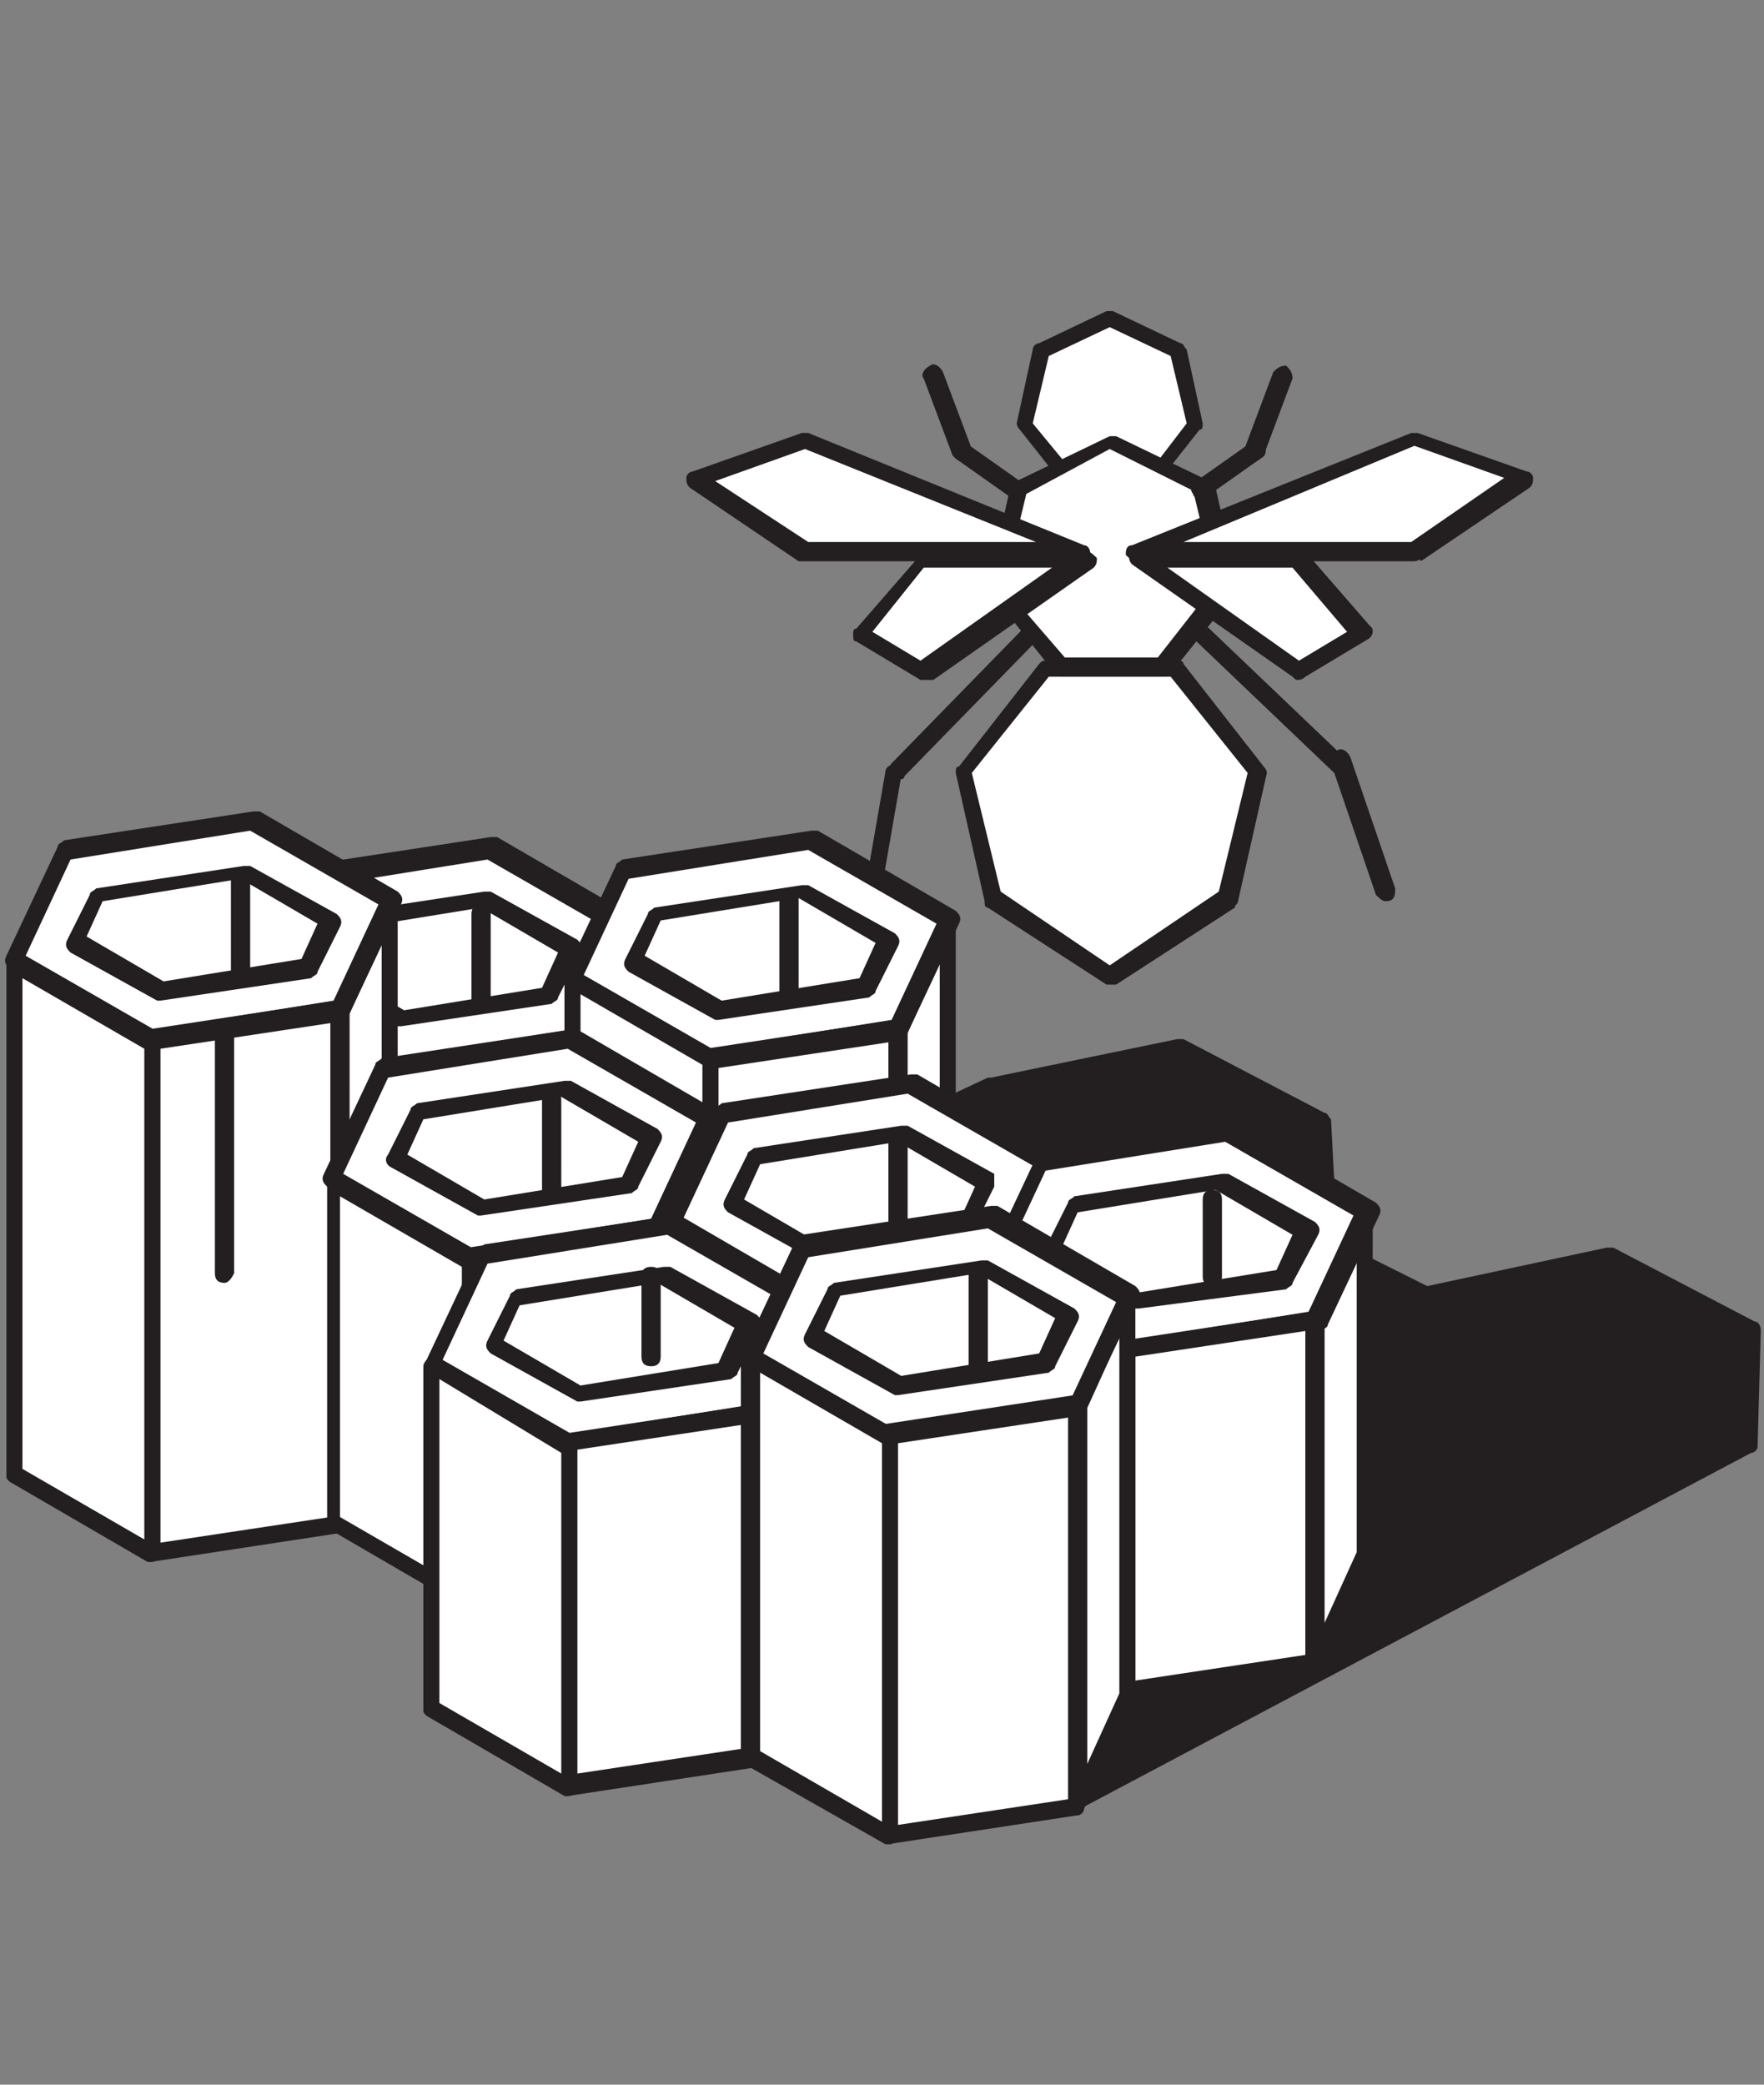 <?xml version="1.0" encoding="utf-8"?>
<!-- Generator: Adobe Illustrator 18.1.1, SVG Export Plug-In . SVG Version: 6.00 Build 0)  -->
<!DOCTYPE svg PUBLIC "-//W3C//DTD SVG 1.1//EN" "http://www.w3.org/Graphics/SVG/1.1/DTD/svg11.dtd">
<svg version="1.1" id="Layer_1" xmlns="http://www.w3.org/2000/svg" xmlns:xlink="http://www.w3.org/1999/xlink" x="0px" y="0px"
	 viewBox="0 0 55 65" enable-background="new 0 0 55 65" xml:space="preserve">
<rect x="0" y="0" width="55" height="65" fill="#808080" stroke="none"/>
<g>
	<g>
		<g>
			<g>
				<polygon fill="#FFFFFF" points="33.5,15.2 32,13.3 32.5,11 34.7,9.9 36.8,11 37.4,13.3 35.9,15.2 				"/>
			</g>
			<g>
				<path fill="#231F20" d="M35.9,15.4h-2.4c-0.1,0-0.2,0-0.2-0.1l-1.5-1.9c-0.1-0.1-0.1-0.2-0.1-0.2l0.5-2.3c0-0.1,0.1-0.2,0.2-0.2
					l2.1-1c0.1,0,0.2,0,0.2,0l2.1,1c0.1,0,0.1,0.1,0.2,0.2l0.5,2.3c0,0.1,0,0.2-0.1,0.2l-1.5,1.9C36,15.4,36,15.4,35.9,15.4z
					 M33.6,14.9h2.1l1.3-1.7l-0.5-2.1l-1.9-0.9l-1.9,0.9l-0.5,2.1L33.6,14.9z"/>
			</g>
		</g>
		<g>
			<g>
				<polygon fill="#FFFFFF" points="36.7,20.8 39.3,24 38.3,28 34.7,30.4 31,28 30.1,24 32.6,20.8 				"/>
			</g>
			<g>
				<path fill="#231F20" d="M34.7,30.7c-0.1,0-0.1,0-0.2,0l-3.7-2.4c-0.1,0-0.1-0.1-0.1-0.2l-0.9-4c0-0.1,0-0.2,0.1-0.2l2.5-3.2
					c0.1-0.1,0.1-0.1,0.2-0.1h4.1c0.1,0,0.2,0,0.2,0.1l2.5,3.2c0.1,0.1,0.1,0.2,0.1,0.2l-0.9,4c0,0.1-0.1,0.1-0.1,0.2l-3.7,2.4
					C34.8,30.7,34.7,30.7,34.7,30.7z M31.2,27.8l3.4,2.3l3.4-2.3l0.9-3.7l-2.4-3h-3.8l-2.4,3L31.2,27.8z"/>
			</g>
		</g>
		<g>
			<g>
				<polygon fill="#FFFFFF" points="33.1,20.8 31.1,18.3 31.8,15.2 34.7,13.8 37.6,15.2 38.3,18.3 36.3,20.8 				"/>
			</g>
			<g>
				<path fill="#231F20" d="M36.3,21.1h-3.2c-0.1,0-0.2,0-0.2-0.1l-2-2.5c-0.1-0.1-0.1-0.2-0.1-0.2l0.7-3.1c0-0.1,0.1-0.2,0.2-0.2
					l2.9-1.4c0.1,0,0.2,0,0.2,0l2.9,1.4c0.1,0,0.1,0.1,0.2,0.2l0.7,3.1c0,0.1,0,0.2-0.1,0.2l-2,2.5C36.4,21.1,36.4,21.1,36.3,21.1z
					 M33.2,20.5h2.9l1.8-2.3l-0.7-2.9l-2.6-1.3L32,15.4l-0.7,2.9L33.2,20.5z"/>
			</g>
		</g>
		<g>
			<g>
				<polygon fill="#FFFFFF" points="33.8,17.2 25.1,17.2 21.7,14.9 25.1,13.7 				"/>
			</g>
			<g>
				<path fill="#231F20" d="M33.8,17.5C33.8,17.5,33.8,17.5,33.8,17.5h-8.7c-0.1,0-0.1,0-0.2,0l-3.4-2.3c-0.1-0.1-0.1-0.2-0.1-0.3
					c0-0.1,0.1-0.2,0.2-0.2l3.4-1.2c0.1,0,0.1,0,0.2,0l8.6,3.5c0.1,0,0.2,0.1,0.2,0.3C34,17.3,33.9,17.5,33.8,17.5z M25.2,16.9h7.1
					L25.1,14l-2.8,1L25.2,16.9z"/>
			</g>
		</g>
		<g>
			<g>
				<polygon fill="#FFFFFF" points="35.5,17.2 44.1,17.2 47.6,14.9 44.1,13.7 				"/>
			</g>
			<g>
				<path fill="#231F20" d="M44.1,17.5h-8.7c-0.1,0-0.2-0.1-0.3-0.2c0-0.1,0-0.3,0.2-0.3l8.7-3.5c0.1,0,0.1,0,0.2,0l3.4,1.2
					c0.1,0,0.2,0.1,0.2,0.2c0,0.1,0,0.2-0.1,0.3l-3.4,2.3C44.3,17.4,44.2,17.5,44.1,17.5z M36.9,16.9h7.1l2.9-2l-2.8-1L36.9,16.9z"
					/>
			</g>
		</g>
		<g>
			<g>
				<polygon fill="#FFFFFF" points="33.8,17.4 28.8,17.4 26.8,19.7 28.8,21 				"/>
			</g>
			<g>
				<path fill="#231F20" d="M28.8,21.2c-0.1,0-0.1,0-0.1,0l-2-1.2c-0.1,0-0.1-0.1-0.1-0.2c0-0.1,0-0.2,0.1-0.2l2-2.3
					c0.1-0.1,0.1-0.1,0.2-0.1h5c0.1,0,0.2,0.1,0.3,0.2c0,0.1,0,0.2-0.1,0.3l-5,3.5C28.9,21.2,28.8,21.2,28.8,21.2z M27.2,19.7
					l1.5,0.9l4.1-2.9h-4L27.2,19.7z"/>
			</g>
		</g>
		<g>
			<g>
				<polygon fill="#FFFFFF" points="35.5,17.4 40.5,17.4 42.4,19.7 40.5,21 				"/>
			</g>
			<g>
				<path fill="#231F20" d="M40.5,21.2c-0.1,0-0.1,0-0.2-0.1l-5-3.5c-0.1-0.1-0.1-0.2-0.1-0.3c0-0.1,0.1-0.2,0.3-0.2h5
					c0.1,0,0.2,0,0.2,0.1l2,2.3c0.1,0.1,0.1,0.1,0.1,0.2c0,0.1-0.1,0.2-0.1,0.2l-2,1.2C40.6,21.2,40.5,21.2,40.5,21.2z M36.4,17.7
					l4.1,2.9l1.5-0.9l-1.7-2H36.4z"/>
			</g>
		</g>
		<g>
			<g>
				<path fill="#231F20" d="M28,24.3c-0.1,0-0.1,0-0.2-0.1c-0.1-0.1-0.1-0.3,0-0.4l4.1-4.2c0.1-0.1,0.3-0.1,0.4,0
					c0.1,0.1,0.1,0.3,0,0.4l-4.1,4.2C28.2,24.3,28.1,24.3,28,24.3z"/>
			</g>
		</g>
		<g>
			<g>
				<path fill="#231F20" d="M27.1,29C27.1,29,27,29,27.1,29c-0.2,0-0.3-0.2-0.3-0.3l0.8-4.6c0-0.2,0.2-0.3,0.3-0.2
					c0.2,0,0.3,0.2,0.2,0.3l-0.8,4.6C27.3,28.9,27.2,29,27.1,29z"/>
			</g>
		</g>
		<g>
			<g>
				<path fill="#231F20" d="M41.8,24.2c-0.1,0-0.1,0-0.2-0.1l-4.4-4.2c-0.1-0.1-0.1-0.3,0-0.4c0.1-0.1,0.3-0.1,0.4,0l4.4,4.2
					c0.1,0.1,0.1,0.3,0,0.4C41.9,24.1,41.9,24.2,41.8,24.2z"/>
			</g>
		</g>
		<g>
			<g>
				<path fill="#231F20" d="M43.2,28.1c-0.1,0-0.2-0.1-0.3-0.2l-1.4-4.1c-0.1-0.1,0-0.3,0.2-0.4c0.1-0.1,0.3,0,0.4,0.2l1.4,4.1
					C43.5,27.9,43.5,28.1,43.2,28.1C43.3,28.1,43.3,28.1,43.2,28.1z"/>
			</g>
		</g>
		<g>
			<g>
				<path fill="#231F20" d="M31.7,15.5c-0.1,0-0.1,0-0.2,0l-1.7-1.2c-0.1-0.1-0.2-0.3-0.1-0.4c0.1-0.1,0.3-0.2,0.4-0.1l1.7,1.2
					c0.1,0.1,0.2,0.3,0.1,0.4C31.9,15.5,31.8,15.5,31.7,15.5z"/>
			</g>
		</g>
		<g>
			<g>
				<path fill="#231F20" d="M30,14.4c-0.1,0-0.2-0.1-0.3-0.2l-0.9-2.4c-0.1-0.1,0-0.3,0.2-0.4c0.1-0.1,0.3,0,0.4,0.2l0.9,2.4
					c0.1,0.1,0,0.3-0.2,0.4C30.1,14.4,30,14.4,30,14.4z"/>
			</g>
		</g>
		<g>
			<g>
				<path fill="#231F20" d="M37.4,15.5c-0.1,0-0.2,0-0.2-0.1c-0.1-0.1-0.1-0.3,0.1-0.4l1.7-1.2c0.1-0.1,0.3-0.1,0.4,0.1
					c0.1,0.1,0.1,0.3-0.1,0.4l-1.7,1.2C37.5,15.5,37.5,15.5,37.4,15.5z"/>
			</g>
		</g>
		<g>
			<g>
				<path fill="#231F20" d="M39.1,14.4c0,0-0.1,0-0.1,0c-0.1-0.1-0.2-0.2-0.2-0.4l0.9-2.4c0.1-0.1,0.2-0.2,0.4-0.2
					c0.1,0.1,0.2,0.2,0.2,0.4l-0.9,2.4C39.3,14.3,39.2,14.4,39.1,14.4z"/>
			</g>
		</g>
	</g>
	<g>
		<g>
			<polyline fill="#231F20" points="16.1,40.8 31,33.8 31,33.8 36.8,32.6 41.2,34.9 41.4,38.9 44.4,40.5 50.2,39.3 54.6,41.6 
				54.5,45.2 33.1,56.3 			"/>
		</g>
		<g>
			<path fill="#231F20" d="M33.1,56.6c-0.1,0-0.2-0.1-0.2-0.2c-0.1-0.1,0-0.3,0.1-0.4l21.2-11l0.1-3.3l-4.2-2.2l-5.6,1.2
				c-0.1,0-0.1,0-0.2,0l-3-1.6c-0.1,0-0.1-0.1-0.2-0.2L41,35.1l-4.2-2.2l-5.7,1.2l-14.9,7c-0.1,0.1-0.3,0-0.4-0.1
				c-0.1-0.1,0-0.3,0.1-0.4l14.9-7c0,0,0,0,0.1,0l5.8-1.2c0.1,0,0.1,0,0.2,0l4.4,2.3c0.1,0,0.1,0.1,0.2,0.2l0.2,3.8l2.8,1.4l5.6-1.2
				c0.1,0,0.1,0,0.2,0l4.4,2.3c0.1,0,0.2,0.1,0.2,0.3l-0.1,3.6c0,0.1-0.1,0.2-0.2,0.2L33.3,56.6C33.2,56.6,33.2,56.6,33.1,56.6z"/>
		</g>
	</g>
	<g>
		<g enable-background="new    ">
			<g>
				<g>
					<g>
						<polygon fill="#FFFFFF" points="19.6,29 19.6,39.7 18,43.1 18.1,32.4 						"/>
					</g>
					<g>
						<path fill="#231F20" d="M18,43.4C18,43.4,18,43.4,18,43.4c-0.2,0-0.3-0.1-0.3-0.3l0-10.7c0,0,0-0.1,0-0.1l1.6-3.4
							c0.1-0.1,0.2-0.2,0.3-0.2c0.1,0,0.2,0.1,0.2,0.3l0,10.7c0,0,0,0.1,0,0.1l-1.6,3.4C18.2,43.3,18.1,43.4,18,43.4z M18.3,32.4
							l0,9.3l1-2.2l0-9.3L18.3,32.4z"/>
					</g>
				</g>
			</g>
			<g>
				<g>
					<g>
						<polygon fill="#FFFFFF" points="19.6,29 18.1,32.4 12.2,33.3 7.9,30.8 9.4,27.4 15.3,26.5 						"/>
					</g>
					<g>
						<path fill="#231F20" d="M12.2,33.6c0,0-0.1,0-0.1,0L7.7,31c-0.1-0.1-0.2-0.2-0.1-0.4l1.6-3.4c0-0.1,0.1-0.1,0.2-0.2l5.9-0.9
							c0.1,0,0.1,0,0.2,0l4.3,2.5c0.1,0.1,0.2,0.2,0.1,0.4l-1.6,3.4c0,0.1-0.1,0.1-0.2,0.2L12.2,33.6C12.2,33.6,12.2,33.6,12.2,33.6
							z M8.2,30.7l4,2.3l5.6-0.9l1.4-3l-4-2.3l-5.6,0.9L8.2,30.7z"/>
					</g>
				</g>
				<g>
					<g>
						<polygon fill="#FFFFFF" points="9.8,30.2 10.5,28.8 15,28 17.7,29.6 17,31 12.5,31.7 						"/>
					</g>
					<g>
						<path fill="#231F20" d="M12.5,32c0,0-0.1,0-0.1,0l-2.7-1.5c-0.1-0.1-0.2-0.2-0.1-0.4l0.7-1.4c0-0.1,0.1-0.1,0.2-0.2l4.6-0.7
							c0.1,0,0.1,0,0.2,0l2.7,1.5c0.1,0.1,0.2,0.2,0.1,0.4l-0.7,1.4c0,0.1-0.1,0.1-0.2,0.2L12.5,32C12.5,32,12.5,32,12.5,32z
							 M10.2,30.1l2.4,1.4l4.3-0.7l0.5-1.1L15,28.3L10.7,29L10.2,30.1z"/>
					</g>
				</g>
			</g>
			<g>
				<g>
					<g>
						<polygon fill="#FFFFFF" points="18.1,32.4 18,43.1 12.2,44 12.2,33.3 						"/>
					</g>
					<g>
						<path fill="#231F20" d="M12.2,44.3c-0.1,0-0.1,0-0.2-0.1c-0.1-0.1-0.1-0.1-0.1-0.2l0-10.7c0-0.1,0.1-0.3,0.2-0.3l5.9-0.9
							c0.1,0,0.2,0,0.2,0.1s0.1,0.1,0.1,0.2l0,10.7c0,0.1-0.1,0.3-0.2,0.3L12.2,44.3C12.2,44.3,12.2,44.3,12.2,44.3z M12.5,33.5
							l0,10.1l5.3-0.8l0-10.1L12.5,33.5z"/>
					</g>
				</g>
			</g>
			<g>
				<g>
					<g>
						<polygon fill="#FFFFFF" points="12.2,33.3 12.2,44 7.9,41.5 7.9,30.8 						"/>
					</g>
					<g>
						<path fill="#231F20" d="M12.2,44.3c0,0-0.1,0-0.1,0l-4.3-2.5c-0.1-0.1-0.1-0.1-0.1-0.2l0-10.7c0-0.1,0.1-0.2,0.1-0.2
							c0.1-0.1,0.2,0,0.3,0l4.3,2.5c0.1,0.1,0.1,0.1,0.1,0.2l0,10.7c0,0.1-0.1,0.2-0.1,0.2C12.3,44.3,12.2,44.3,12.2,44.3z
							 M8.1,41.3l3.8,2.2l0-10l-3.8-2.2L8.1,41.3z"/>
					</g>
				</g>
			</g>
		</g>
	</g>
	<g>
		<g enable-background="new    ">
			<g>
				<g>
					<g>
						<polygon fill="#FFFFFF" points="12.2,28.1 12.2,44.1 10.6,47.5 10.6,31.5 						"/>
					</g>
					<g>
						<path fill="#231F20" d="M10.6,47.8C10.6,47.8,10.6,47.8,10.6,47.8c-0.2,0-0.3-0.1-0.3-0.3l0-16c0,0,0-0.1,0-0.1l1.6-3.4
							c0.1-0.1,0.2-0.2,0.3-0.2c0.1,0,0.2,0.1,0.2,0.3l0,16c0,0,0,0.1,0,0.1l-1.6,3.4C10.8,47.7,10.7,47.8,10.6,47.8z M10.9,31.6
							l0,14.6l1-2.2l0-14.6L10.9,31.6z"/>
					</g>
				</g>
			</g>
			<g>
				<g>
					<g>
						<polygon fill="#FFFFFF" points="12.2,28.1 10.6,31.5 4.7,32.4 0.4,29.9 2,26.5 7.9,25.6 						"/>
					</g>
					<g>
						<path fill="#231F20" d="M4.7,32.7c0,0-0.1,0-0.1,0l-4.3-2.5c-0.1-0.1-0.2-0.2-0.1-0.4l1.6-3.4c0-0.1,0.1-0.1,0.2-0.2l5.9-0.9
							c0.1,0,0.1,0,0.2,0l4.3,2.5c0.1,0.1,0.2,0.2,0.1,0.4l-1.6,3.4c0,0.1-0.1,0.1-0.2,0.2L4.7,32.7C4.8,32.7,4.8,32.7,4.7,32.7z
							 M0.8,29.8l4,2.3l5.6-0.9l1.4-3l-4-2.3l-5.6,0.9L0.8,29.8z"/>
					</g>
				</g>
				<g>
					<g>
						<polygon fill="#FFFFFF" points="2.4,29.3 3,27.9 7.6,27.2 10.2,28.7 9.6,30.2 5,30.9 						"/>
					</g>
					<g>
						<path fill="#231F20" d="M5,31.2c0,0-0.1,0-0.1,0l-2.7-1.5c-0.1-0.1-0.2-0.2-0.1-0.4l0.7-1.4c0-0.1,0.1-0.1,0.2-0.2l4.6-0.7
							c0.1,0,0.1,0,0.2,0l2.7,1.5c0.1,0.1,0.2,0.2,0.1,0.4l-0.7,1.4c0,0.1-0.1,0.1-0.2,0.2L5,31.2C5.1,31.2,5.1,31.2,5,31.2z
							 M2.7,29.2l2.4,1.4l4.3-0.7l0.5-1.1l-2.4-1.4l-4.3,0.7L2.7,29.2z"/>
					</g>
				</g>
			</g>
			<g>
				<g>
					<g>
						<polygon fill="#FFFFFF" points="10.6,31.5 10.6,47.5 4.7,48.4 4.7,32.4 						"/>
					</g>
					<g>
						<path fill="#231F20" d="M4.7,48.7c-0.1,0-0.1,0-0.2-0.1c-0.1-0.1-0.1-0.1-0.1-0.2l0-16c0-0.1,0.1-0.3,0.2-0.3l5.9-0.9
							c0.1,0,0.2,0,0.2,0.1c0.1,0.1,0.1,0.1,0.1,0.2l0,16c0,0.1-0.1,0.3-0.2,0.3L4.7,48.7C4.8,48.7,4.7,48.7,4.7,48.7z M5,32.7
							l0,15.4l5.3-0.8l0-15.4L5,32.7z"/>
					</g>
				</g>
			</g>
			<g>
				<g>
					<g>
						<polygon fill="#FFFFFF" points="4.7,32.4 4.7,48.4 0.4,45.9 0.4,29.9 						"/>
					</g>
					<g>
						<path fill="#231F20" d="M4.7,48.7c0,0-0.1,0-0.1,0l-4.3-2.5c-0.1-0.1-0.1-0.1-0.1-0.2l0-16c0-0.1,0.1-0.2,0.1-0.2
							c0.1,0,0.2,0,0.3,0l4.3,2.5C5,32.2,5,32.3,5,32.4l0,16c0,0.1-0.1,0.2-0.1,0.2C4.8,48.7,4.8,48.7,4.7,48.7z M0.7,45.8l3.8,2.2
							l0-15.3l-3.8-2.2L0.7,45.8z"/>
					</g>
				</g>
			</g>
		</g>
	</g>
	<g>
		<g enable-background="new    ">
			<g>
				<g>
					<g>
						<polygon fill="#FFFFFF" points="29.6,28.7 29.5,41.2 28,44.6 28,32.1 						"/>
					</g>
					<g>
						<path fill="#231F20" d="M28,44.9C28,44.9,27.9,44.9,28,44.9c-0.2,0-0.3-0.1-0.3-0.3l0-12.5c0,0,0-0.1,0-0.1l1.6-3.4
							c0.1-0.1,0.2-0.2,0.3-0.2c0.1,0,0.2,0.1,0.2,0.3l0,12.5c0,0,0,0.1,0,0.1l-1.6,3.4C28.2,44.8,28.1,44.9,28,44.9z M28.3,32.2
							l0,11.1l1-2.2l0-11.1L28.3,32.2z"/>
					</g>
				</g>
			</g>
			<g>
				<g>
					<g>
						<polygon fill="#FFFFFF" points="29.6,28.7 28,32.1 22.1,33 17.8,30.6 19.4,27.2 25.3,26.2 						"/>
					</g>
					<g>
						<path fill="#231F20" d="M22.1,33.3c0,0-0.1,0-0.1,0l-4.3-2.5c-0.1-0.1-0.2-0.2-0.1-0.4l1.6-3.4c0-0.1,0.1-0.1,0.2-0.2l5.9-0.9
							c0.1,0,0.1,0,0.2,0l4.3,2.5c0.1,0.1,0.2,0.2,0.1,0.4l-1.6,3.4c0,0.1-0.1,0.1-0.2,0.2L22.1,33.3C22.2,33.3,22.2,33.3,22.1,33.3
							z M18.2,30.4l4,2.3l5.6-0.9l1.4-3l-4-2.3l-5.6,0.9L18.2,30.4z"/>
					</g>
				</g>
				<g>
					<g>
						<polygon fill="#FFFFFF" points="19.8,29.9 20.4,28.5 25,27.8 27.6,29.3 27,30.8 22.4,31.5 						"/>
					</g>
					<g>
						<path fill="#231F20" d="M22.4,31.8c0,0-0.1,0-0.1,0l-2.7-1.5c-0.1-0.1-0.2-0.2-0.1-0.4l0.7-1.4c0-0.1,0.1-0.1,0.2-0.2l4.6-0.7
							c0.1,0,0.1,0,0.2,0l2.7,1.5c0.1,0.1,0.2,0.2,0.1,0.4l-0.7,1.4c0,0.1-0.1,0.1-0.2,0.2L22.4,31.8C22.5,31.8,22.4,31.8,22.4,31.8
							z M20.1,29.8l2.4,1.4l4.3-0.7l0.5-1.1l-2.4-1.4l-4.3,0.7L20.1,29.8z"/>
					</g>
				</g>
			</g>
			<g>
				<g>
					<g>
						<polygon fill="#FFFFFF" points="28,32.1 28,44.6 22.1,45.5 22.1,33 						"/>
					</g>
					<g>
						<path fill="#231F20" d="M22.1,45.8c-0.1,0-0.1,0-0.2-0.1c-0.1-0.1-0.1-0.1-0.1-0.2l0-12.5c0-0.1,0.1-0.3,0.2-0.3l5.9-0.9
							c0.1,0,0.2,0,0.2,0.1c0.1,0.1,0.1,0.1,0.1,0.2l0,12.5c0,0.1-0.1,0.3-0.2,0.3L22.1,45.8C22.2,45.8,22.1,45.8,22.1,45.8z
							 M22.4,33.3l0,11.9l5.3-0.8l0-11.9L22.4,33.3z"/>
					</g>
				</g>
			</g>
			<g>
				<g>
					<g>
						<polygon fill="#FFFFFF" points="22.1,33 22.1,45.5 17.8,43 17.8,30.6 						"/>
					</g>
					<g>
						<path fill="#231F20" d="M22.1,45.8c0,0-0.1,0-0.1,0l-4.3-2.5c-0.1-0.1-0.1-0.1-0.1-0.2l0-12.5c0-0.1,0.1-0.2,0.1-0.2
							c0.1,0,0.2,0,0.3,0l4.3,2.5c0.1,0.1,0.1,0.1,0.1,0.2l0,12.5c0,0.1-0.1,0.2-0.1,0.2C22.2,45.8,22.2,45.8,22.1,45.8z M18.1,42.8
							l3.8,2.2l0-11.8L18.1,31L18.1,42.8z"/>
					</g>
				</g>
			</g>
		</g>
	</g>
	<g>
		<g enable-background="new    ">
			<g>
				<g>
					<g>
						<polygon fill="#FFFFFF" points="22.1,34.9 22.1,45.6 20.5,49 20.6,38.3 						"/>
					</g>
					<g>
						<path fill="#231F20" d="M20.5,49.3C20.5,49.3,20.5,49.3,20.5,49.3c-0.2,0-0.3-0.1-0.3-0.3l0-10.7c0,0,0-0.1,0-0.1l1.6-3.4
							c0.1-0.1,0.2-0.2,0.3-0.2c0.1,0,0.2,0.1,0.2,0.3l0,10.7c0,0,0,0.1,0,0.1l-1.6,3.4C20.8,49.2,20.7,49.3,20.5,49.3z M20.8,38.4
							l0,9.3l1-2.2l0-9.3L20.8,38.4z"/>
					</g>
				</g>
			</g>
			<g>
				<g>
					<g>
						<polygon fill="#FFFFFF" points="22.1,34.9 20.6,38.3 14.7,39.2 10.4,36.7 11.9,33.3 17.8,32.4 						"/>
					</g>
					<g>
						<path fill="#231F20" d="M14.7,39.5c0,0-0.1,0-0.1,0L10.2,37c-0.1-0.1-0.2-0.2-0.1-0.4l1.6-3.4c0-0.1,0.1-0.1,0.2-0.2l5.9-0.9
							c0.1,0,0.1,0,0.2,0l4.3,2.5c0.1,0.1,0.2,0.2,0.1,0.4l-1.6,3.4c0,0.1-0.1,0.1-0.2,0.2L14.7,39.5C14.7,39.5,14.7,39.5,14.7,39.5
							z M10.7,36.6l4,2.3l5.6-0.9l1.4-3l-4-2.3l-5.6,0.9L10.7,36.6z"/>
					</g>
				</g>
				<g>
					<g>
						<polygon fill="#FFFFFF" points="12.3,36.1 13,34.7 17.5,34 20.2,35.5 19.5,37 15,37.7 						"/>
					</g>
					<g>
						<path fill="#231F20" d="M15,37.9c0,0-0.1,0-0.1,0l-2.7-1.5C12,36.3,12,36.1,12.1,36l0.7-1.4c0-0.1,0.1-0.1,0.2-0.2l4.6-0.7
							c0.1,0,0.1,0,0.2,0l2.7,1.5c0.1,0.1,0.2,0.2,0.1,0.4l-0.7,1.4c0,0.1-0.1,0.1-0.2,0.2L15,37.9C15,37.9,15,37.9,15,37.9z
							 M12.7,36l2.4,1.4l4.3-0.7l0.5-1.1l-2.4-1.4l-4.3,0.7L12.7,36z"/>
					</g>
				</g>
			</g>
			<g>
				<g>
					<g>
						<polygon fill="#FFFFFF" points="20.6,38.3 20.5,49 14.7,49.9 14.7,39.2 						"/>
					</g>
					<g>
						<path fill="#231F20" d="M14.7,50.2c-0.1,0-0.1,0-0.2-0.1c-0.1-0.1-0.1-0.1-0.1-0.2l0-10.7c0-0.1,0.1-0.3,0.2-0.3l5.9-0.9
							c0.1,0,0.2,0,0.2,0.1s0.1,0.1,0.1,0.2l0,10.7c0,0.1-0.1,0.3-0.2,0.3L14.7,50.2C14.7,50.2,14.7,50.2,14.7,50.2z M15,39.5
							l0,10.1l5.3-0.8l0-10.1L15,39.5z"/>
					</g>
				</g>
			</g>
			<g>
				<g>
					<g>
						<polygon fill="#FFFFFF" points="14.7,39.2 14.7,49.9 10.4,47.4 10.4,36.7 						"/>
					</g>
					<g>
						<path fill="#231F20" d="M14.7,50.2c0,0-0.1,0-0.1,0l-4.3-2.5c-0.1-0.1-0.1-0.1-0.1-0.2l0-10.7c0-0.1,0.1-0.2,0.1-0.2
							c0.1-0.1,0.2,0,0.3,0l4.3,2.5c0.1,0.1,0.1,0.1,0.1,0.2l0,10.7c0,0.1-0.1,0.2-0.1,0.2C14.8,50.2,14.7,50.2,14.7,50.2z
							 M10.6,47.3l3.8,2.2l0-10l-3.8-2.2L10.6,47.3z"/>
					</g>
				</g>
			</g>
		</g>
	</g>
	<g>
		<g enable-background="new    ">
			<g>
				<g>
					<g>
						<polygon fill="#FFFFFF" points="32.6,36.3 32.6,47 31.1,50.4 31.1,39.7 						"/>
					</g>
					<g>
						<path fill="#231F20" d="M31.1,50.7C31,50.7,31,50.6,31.1,50.7c-0.2,0-0.3-0.1-0.3-0.3l0-10.7c0,0,0-0.1,0-0.1l1.6-3.4
							c0.1-0.1,0.2-0.2,0.3-0.2c0.1,0,0.2,0.1,0.2,0.3l0,10.7c0,0,0,0.1,0,0.1l-1.6,3.4C31.3,50.6,31.2,50.7,31.1,50.7z M31.4,39.7
							l0,9.3l1-2.2l0-9.3L31.4,39.7z"/>
					</g>
				</g>
			</g>
			<g>
				<g>
					<g>
						<polygon fill="#FFFFFF" points="32.6,36.3 31.1,39.7 25.2,40.6 20.9,38.1 22.5,34.7 28.3,33.8 						"/>
					</g>
					<g>
						<path fill="#231F20" d="M25.2,40.9c0,0-0.1,0-0.1,0l-4.3-2.5c-0.1-0.1-0.2-0.2-0.1-0.4l1.6-3.4c0-0.1,0.1-0.1,0.2-0.2l5.9-0.9
							c0.1,0,0.1,0,0.2,0l4.3,2.5c0.1,0.1,0.2,0.2,0.1,0.4l-1.6,3.4c0,0.1-0.1,0.1-0.2,0.2L25.2,40.9C25.2,40.9,25.2,40.9,25.2,40.9
							z M21.3,38l4,2.3l5.6-0.9l1.4-3l-4-2.3l-5.6,0.9L21.3,38z"/>
					</g>
				</g>
				<g>
					<g>
						<polygon fill="#FFFFFF" points="22.8,37.5 23.5,36 28,35.3 30.7,36.9 30.1,38.3 25.5,39 						"/>
					</g>
					<g>
						<path fill="#231F20" d="M25.5,39.3c0,0-0.1,0-0.1,0l-2.7-1.5c-0.1-0.1-0.2-0.2-0.1-0.4l0.7-1.4c0-0.1,0.1-0.1,0.2-0.2l4.6-0.7
							c0.1,0,0.1,0,0.2,0l2.7,1.5C31,36.7,31,36.9,31,37l-0.7,1.4c0,0.1-0.1,0.1-0.2,0.2L25.5,39.3C25.5,39.3,25.5,39.3,25.5,39.3z
							 M23.2,37.4l2.4,1.4l4.3-0.7l0.5-1.1L28,35.6l-4.3,0.7L23.2,37.4z"/>
					</g>
				</g>
			</g>
			<g>
				<g>
					<g>
						<polygon fill="#FFFFFF" points="31.1,39.7 31.1,50.4 25.2,51.3 25.2,40.6 						"/>
					</g>
					<g>
						<path fill="#231F20" d="M25.2,51.6c-0.1,0-0.1,0-0.2-0.1c-0.1-0.1-0.1-0.1-0.1-0.2l0-10.7c0-0.1,0.1-0.3,0.2-0.3l5.9-0.9
							c0.1,0,0.2,0,0.2,0.1c0.1,0.1,0.1,0.1,0.1,0.2l0,10.7c0,0.1-0.1,0.3-0.2,0.3L25.2,51.6C25.2,51.6,25.2,51.6,25.2,51.6z
							 M25.5,40.8l0,10.1l5.3-0.8l0-10.1L25.5,40.8z"/>
					</g>
				</g>
			</g>
			<g>
				<g>
					<g>
						<polygon fill="#FFFFFF" points="25.2,40.6 25.2,51.3 20.9,48.8 20.9,38.1 						"/>
					</g>
					<g>
						<path fill="#231F20" d="M25.2,51.6c0,0-0.1,0-0.1,0L20.7,49c-0.1-0.1-0.1-0.1-0.1-0.2l0-10.7c0-0.1,0.1-0.2,0.1-0.2
							c0.1-0.1,0.2,0,0.3,0l4.3,2.5c0.1,0.1,0.1,0.1,0.1,0.2l0,10.7c0,0.1-0.1,0.2-0.1,0.2C25.3,51.5,25.2,51.6,25.2,51.6z
							 M21.2,48.6l3.8,2.2l0-10l-3.8-2.2L21.2,48.6z"/>
					</g>
				</g>
			</g>
		</g>
	</g>
	<g>
		<g enable-background="new    ">
			<g>
				<g>
					<g>
						<polygon fill="#FFFFFF" points="25.2,40.7 25.2,51.4 23.6,54.8 23.6,44.1 						"/>
					</g>
					<g>
						<path fill="#231F20" d="M23.6,55.1C23.6,55.1,23.6,55.1,23.6,55.1c-0.2,0-0.3-0.1-0.3-0.3l0-10.7c0,0,0-0.1,0-0.1l1.6-3.4
							c0.1-0.1,0.2-0.2,0.3-0.2c0.1,0,0.2,0.1,0.2,0.3l0,10.7c0,0,0,0.1,0,0.1l-1.6,3.4C23.8,55,23.7,55.1,23.6,55.1z M23.9,44.2
							l0,9.3l1-2.2l0-9.3L23.9,44.2z"/>
					</g>
				</g>
			</g>
			<g>
				<g>
					<g>
						<polygon fill="#FFFFFF" points="25.2,40.7 23.6,44.1 17.8,45 13.5,42.5 15,39.1 20.9,38.2 						"/>
					</g>
					<g>
						<path fill="#231F20" d="M17.8,45.3c0,0-0.1,0-0.1,0l-4.3-2.5c-0.1-0.1-0.2-0.2-0.1-0.4l1.6-3.4c0-0.1,0.1-0.1,0.2-0.2l5.9-0.9
							c0.1,0,0.1,0,0.2,0l4.3,2.5c0.1,0.1,0.2,0.2,0.1,0.4l-1.6,3.4c0,0.1-0.1,0.1-0.2,0.2L17.8,45.3C17.8,45.3,17.8,45.3,17.8,45.3
							z M13.8,42.4l4,2.3l5.6-0.9l1.4-3l-4-2.3l-5.6,0.9L13.8,42.4z"/>
					</g>
				</g>
				<g>
					<g>
						<polygon fill="#FFFFFF" points="15.4,41.9 16,40.5 20.6,39.8 23.3,41.3 22.6,42.7 18.1,43.4 						"/>
					</g>
					<g>
						<path fill="#231F20" d="M18.1,43.7c0,0-0.1,0-0.1,0l-2.7-1.5c-0.1-0.1-0.2-0.2-0.1-0.4l0.7-1.4c0-0.1,0.1-0.1,0.2-0.2l4.6-0.7
							c0.1,0,0.1,0,0.2,0l2.7,1.5c0.1,0.1,0.2,0.2,0.1,0.4l-0.7,1.4c0,0.1-0.1,0.1-0.2,0.2L18.1,43.7C18.1,43.7,18.1,43.7,18.1,43.7
							z M15.7,41.8l2.4,1.4l4.3-0.7l0.5-1.1l-2.4-1.4l-4.3,0.7L15.7,41.8z"/>
					</g>
				</g>
			</g>
			<g>
				<g>
					<g>
						<polygon fill="#FFFFFF" points="23.6,44.1 23.6,54.8 17.7,55.7 17.8,45 						"/>
					</g>
					<g>
						<path fill="#231F20" d="M17.7,56c-0.1,0-0.1,0-0.2-0.1c-0.1-0.1-0.1-0.1-0.1-0.2l0-10.7c0-0.1,0.1-0.3,0.2-0.3l5.9-0.9
							c0.1,0,0.2,0,0.2,0.1c0.1,0.1,0.1,0.1,0.1,0.2l0,10.7c0,0.1-0.1,0.3-0.2,0.3L17.7,56C17.8,56,17.8,56,17.7,56z M18,45.2
							l0,10.1l5.3-0.8l0-10.1L18,45.2z"/>
					</g>
				</g>
			</g>
			<g>
				<g>
					<g>
						<polygon fill="#FFFFFF" points="17.8,45 17.7,55.7 13.4,53.2 13.5,42.5 						"/>
					</g>
					<g>
						<path fill="#231F20" d="M17.7,56c0,0-0.1,0-0.1,0l-4.3-2.5c-0.1-0.1-0.1-0.1-0.1-0.2l0-10.7c0-0.1,0.1-0.2,0.1-0.2
							c0.1-0.1,0.2,0,0.3,0l4.3,2.5C18,44.8,18,44.9,18,45l0,10.7c0,0.1-0.1,0.2-0.1,0.2C17.8,56,17.8,56,17.7,56z M13.7,53.1
							l3.8,2.2l0-10L13.7,43L13.7,53.1z"/>
					</g>
				</g>
			</g>
		</g>
	</g>
	<g>
		<g enable-background="new    ">
			<g>
				<g>
					<g>
						<polygon fill="#FFFFFF" points="42.6,37.8 42.6,48.5 41,51.9 41,41.2 						"/>
					</g>
					<g>
						<path fill="#231F20" d="M41,52.2C41,52.2,41,52.2,41,52.2c-0.2,0-0.3-0.1-0.3-0.3l0-10.7c0,0,0-0.1,0-0.1l1.6-3.4
							c0.1-0.1,0.2-0.2,0.3-0.2c0.1,0,0.2,0.1,0.2,0.3l0,10.7c0,0,0,0.1,0,0.1L41.3,52C41.2,52.1,41.1,52.2,41,52.2z M41.3,41.3
							l0,9.3l1-2.2l0-9.3L41.3,41.3z"/>
					</g>
				</g>
			</g>
			<g>
				<g>
					<g>
						<polygon fill="#FFFFFF" points="42.6,37.8 41,41.2 35.2,42.1 30.8,39.6 32.4,36.2 38.3,35.3 						"/>
					</g>
					<g>
						<path fill="#231F20" d="M35.2,42.4c0,0-0.1,0-0.1,0l-4.3-2.5c-0.1-0.1-0.2-0.2-0.1-0.4l1.6-3.4c0-0.1,0.1-0.1,0.2-0.2l5.9-0.9
							c0.1,0,0.1,0,0.2,0l4.3,2.5c0.1,0.1,0.2,0.2,0.1,0.4l-1.6,3.4c0,0.1-0.1,0.1-0.2,0.2L35.2,42.4C35.2,42.4,35.2,42.4,35.2,42.4
							z M31.2,39.5l4,2.3l5.6-0.9l1.4-3l-4-2.3l-5.6,0.9L31.2,39.5z"/>
					</g>
				</g>
				<g>
					<g>
						<polygon fill="#FFFFFF" points="32.8,39 33.4,37.6 38,36.9 40.7,38.4 40,39.8 35.5,40.5 						"/>
					</g>
					<g>
						<path fill="#231F20" d="M35.5,40.8c0,0-0.1,0-0.1,0l-2.7-1.5c-0.1-0.1-0.2-0.2-0.1-0.4l0.7-1.4c0-0.1,0.1-0.1,0.2-0.2l4.6-0.7
							c0.1,0,0.1,0,0.2,0l2.7,1.5c0.1,0.1,0.2,0.2,0.1,0.4L40.3,40c0,0.1-0.1,0.1-0.2,0.2L35.5,40.8C35.5,40.8,35.5,40.8,35.5,40.8z
							 M33.1,38.9l2.4,1.4l4.3-0.7l0.5-1.1l-2.4-1.4l-4.3,0.7L33.1,38.9z"/>
					</g>
				</g>
			</g>
			<g>
				<g>
					<g>
						<polygon fill="#FFFFFF" points="41,41.2 41,51.9 35.1,52.8 35.2,42.1 						"/>
					</g>
					<g>
						<path fill="#231F20" d="M35.1,53.1c-0.1,0-0.1,0-0.2-0.1c-0.1-0.1-0.1-0.1-0.1-0.2l0-10.7c0-0.1,0.1-0.3,0.2-0.3l5.9-0.9
							c0.1,0,0.2,0,0.2,0.1c0.1,0.1,0.1,0.1,0.1,0.2l0,10.7c0,0.1-0.1,0.3-0.2,0.3L35.1,53.1C35.2,53.1,35.2,53.1,35.1,53.1z
							 M35.4,42.3l0,10.1l5.3-0.8l0-10.1L35.4,42.3z"/>
					</g>
				</g>
			</g>
			<g>
				<g>
					<g>
						<polygon fill="#FFFFFF" points="35.2,42.1 35.1,52.8 30.8,50.3 30.8,39.6 						"/>
					</g>
					<g>
						<path fill="#231F20" d="M35.1,53.1c0,0-0.1,0-0.1,0l-4.3-2.5c-0.1-0.1-0.1-0.1-0.1-0.2l0-10.7c0-0.1,0.1-0.2,0.1-0.2
							c0.1-0.1,0.2,0,0.3,0l4.3,2.5c0.1,0.1,0.1,0.1,0.1,0.2l0,10.7c0,0.1-0.1,0.2-0.1,0.2C35.2,53.1,35.2,53.1,35.1,53.1z
							 M31.1,50.1l3.8,2.2l0-10l-3.8-2.2L31.1,50.1z"/>
					</g>
				</g>
			</g>
		</g>
	</g>
	<g>
		<g enable-background="new    ">
			<g>
				<g>
					<g>
						<polygon fill="#FFFFFF" points="35.1,40.5 35.1,52.9 33.6,56.3 33.6,43.9 						"/>
					</g>
					<g>
						<path fill="#231F20" d="M33.6,56.6C33.5,56.6,33.5,56.6,33.6,56.6c-0.2,0-0.3-0.1-0.3-0.3l0-12.5c0,0,0-0.1,0-0.1l1.6-3.4
							c0.1-0.1,0.2-0.2,0.3-0.2c0.1,0,0.2,0.1,0.2,0.3l0,12.5c0,0,0,0.1,0,0.1l-1.6,3.4C33.8,56.5,33.7,56.6,33.6,56.6z M33.9,43.9
							l0,11.1l1-2.2l0-11.1L33.9,43.9z"/>
					</g>
				</g>
			</g>
			<g>
				<g>
					<g>
						<polygon fill="#FFFFFF" points="35.1,40.5 33.6,43.9 27.7,44.8 23.4,42.3 25,38.9 30.8,38 						"/>
					</g>
					<g>
						<path fill="#231F20" d="M27.7,45c0,0-0.1,0-0.1,0l-4.3-2.5c-0.1-0.1-0.2-0.2-0.1-0.4l1.6-3.4c0-0.1,0.1-0.1,0.2-0.2l5.9-0.9
							c0.1,0,0.1,0,0.2,0l4.3,2.5c0.1,0.1,0.2,0.2,0.1,0.4L33.8,44c0,0.1-0.1,0.1-0.2,0.2L27.7,45C27.7,45,27.7,45,27.7,45z
							 M23.8,42.2l4,2.3l5.6-0.9l1.4-3l-4-2.3l-5.6,0.9L23.8,42.2z"/>
					</g>
				</g>
				<g>
					<g>
						<polygon fill="#FFFFFF" points="25.3,41.7 26,40.2 30.5,39.5 33.2,41.1 32.6,42.5 28,43.2 						"/>
					</g>
					<g>
						<path fill="#231F20" d="M28,43.5c0,0-0.1,0-0.1,0l-2.7-1.5c-0.1-0.1-0.2-0.2-0.1-0.4l0.7-1.4c0-0.1,0.1-0.1,0.2-0.2l4.6-0.7
							c0.1,0,0.1,0,0.2,0l2.7,1.5c0.1,0.1,0.2,0.2,0.1,0.4l-0.7,1.4c0,0.1-0.1,0.1-0.2,0.2L28,43.5C28,43.5,28,43.5,28,43.5z
							 M25.7,41.5l2.4,1.4l4.3-0.7l0.5-1.1l-2.4-1.4l-4.3,0.7L25.7,41.5z"/>
					</g>
				</g>
			</g>
			<g>
				<g>
					<g>
						<polygon fill="#FFFFFF" points="33.6,43.9 33.6,56.3 27.7,57.2 27.7,44.8 						"/>
					</g>
					<g>
						<path fill="#231F20" d="M27.7,57.5c-0.1,0-0.1,0-0.2-0.1c-0.1-0.1-0.1-0.1-0.1-0.2l0-12.5c0-0.1,0.1-0.3,0.2-0.3l5.9-0.9
							c0.1,0,0.2,0,0.2,0.1c0.1,0.1,0.1,0.1,0.1,0.2l0,12.5c0,0.1-0.1,0.3-0.2,0.3L27.7,57.5C27.7,57.5,27.7,57.5,27.7,57.5z M28,45
							l0,11.9l5.3-0.8l0-11.9L28,45z"/>
					</g>
				</g>
			</g>
			<g>
				<g>
					<g>
						<polygon fill="#FFFFFF" points="27.7,44.8 27.7,57.2 23.4,54.7 23.4,42.3 						"/>
					</g>
					<g>
						<path fill="#231F20" d="M27.7,57.5c0,0-0.1,0-0.1,0L23.2,55c-0.1-0.1-0.1-0.1-0.1-0.2l0-12.5c0-0.1,0.1-0.2,0.1-0.2
							c0.1,0,0.2,0,0.3,0l4.3,2.5c0.1,0.1,0.1,0.1,0.1,0.2l0,12.5c0,0.1-0.1,0.2-0.1,0.2C27.8,57.5,27.7,57.5,27.7,57.5z M23.7,54.6
							l3.8,2.2l0-11.8l-3.8-2.2L23.7,54.6z"/>
					</g>
				</g>
			</g>
		</g>
	</g>
	<g>
		<g>
			<path fill="#231F20" d="M7.5,30.6c-0.2,0-0.3-0.1-0.3-0.3v-2.9c0-0.2,0.1-0.3,0.3-0.3s0.3,0.1,0.3,0.3v2.9
				C7.8,30.5,7.6,30.6,7.5,30.6z"/>
		</g>
	</g>
	<g>
		<g>
			<path fill="#231F20" d="M7,40c-0.2,0-0.3-0.1-0.3-0.3v-7.6c0-0.2,0.1-0.3,0.3-0.3s0.3,0.1,0.3,0.3v7.6C7.2,39.9,7.1,40,7,40z"/>
		</g>
	</g>
	<g>
		<g>
			<path fill="#231F20" d="M15,31.5c-0.2,0-0.3-0.1-0.3-0.3v-2.7c0-0.2,0.1-0.3,0.3-0.3c0.2,0,0.3,0.1,0.3,0.3v2.7
				C15.3,31.4,15.1,31.5,15,31.5z"/>
		</g>
	</g>
	<g>
		<g>
			<path fill="#231F20" d="M24.6,31.2c-0.2,0-0.3-0.1-0.3-0.3l0-2.9c0-0.2,0.1-0.3,0.3-0.3c0,0,0,0,0,0c0.2,0,0.3,0.1,0.3,0.3l0,2.9
				C24.8,31.1,24.7,31.2,24.6,31.2C24.6,31.2,24.6,31.2,24.6,31.2z"/>
		</g>
	</g>
	<g>
		<g>
			<path fill="#231F20" d="M17.2,37.5c-0.2,0-0.3-0.1-0.3-0.3v-2.9c0-0.2,0.1-0.3,0.3-0.3c0.2,0,0.3,0.1,0.3,0.3v2.9
				C17.5,37.4,17.4,37.5,17.2,37.5z"/>
		</g>
	</g>
	<g>
		<g>
			<path fill="#231F20" d="M20.3,42.6c-0.2,0-0.3-0.1-0.3-0.3v-2.5c0-0.2,0.1-0.3,0.3-0.3s0.3,0.1,0.3,0.3v2.5
				C20.6,42.5,20.5,42.6,20.3,42.6z"/>
		</g>
	</g>
	<g>
		<g>
			<path fill="#231F20" d="M28,38.7c-0.2,0-0.3-0.1-0.3-0.3v-2.9c0-0.2,0.1-0.3,0.3-0.3s0.3,0.1,0.3,0.3v2.9
				C28.3,38.6,28.2,38.7,28,38.7z"/>
		</g>
	</g>
	<g>
		<g>
			<path fill="#231F20" d="M30.5,43.1c-0.2,0-0.3-0.1-0.3-0.3v-3.1c0-0.2,0.1-0.3,0.3-0.3c0.2,0,0.3,0.1,0.3,0.3v3.1
				C30.8,43,30.7,43.1,30.5,43.1z"/>
		</g>
	</g>
	<g>
		<g>
			<path fill="#231F20" d="M37.8,40.1c-0.2,0-0.3-0.1-0.3-0.3v-2.4c0-0.2,0.1-0.3,0.3-0.3s0.3,0.1,0.3,0.3v2.4
				C38.1,40,38,40.1,37.8,40.1z"/>
		</g>
	</g>
</g>
</svg>
